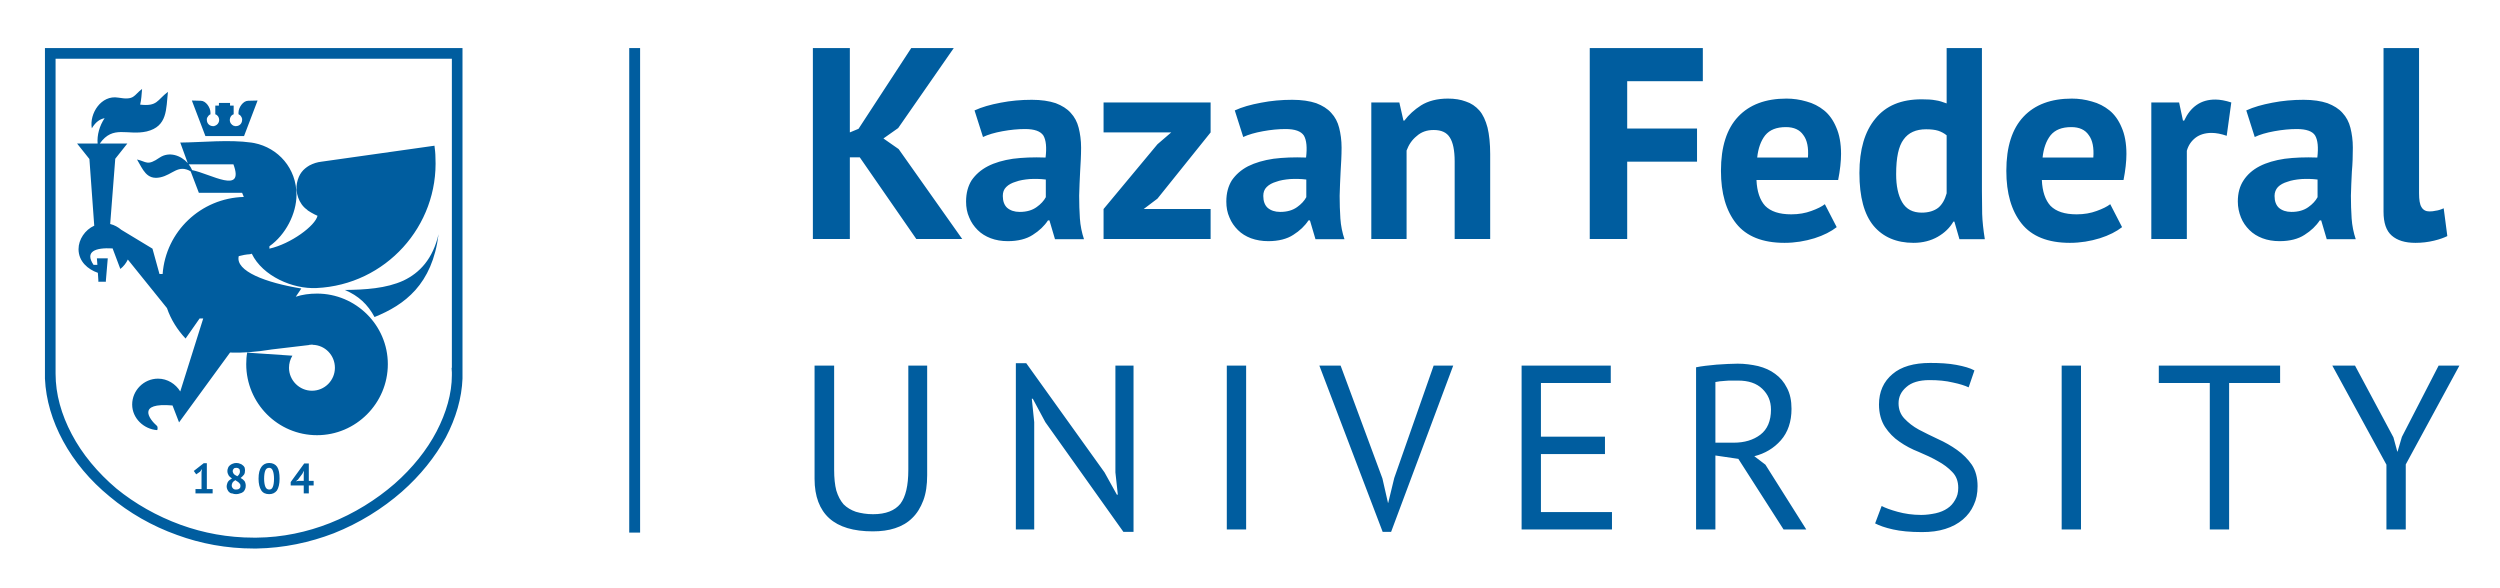 <?xml version="1.0" encoding="UTF-8"?>
<!DOCTYPE svg PUBLIC "-//W3C//DTD SVG 1.1//EN" "http://www.w3.org/Graphics/SVG/1.1/DTD/svg11.dtd">
<svg version="1.2" width="103.46mm" height="24.34mm" viewBox="1283 1323 10346 2434" preserveAspectRatio="xMidYMid" fill-rule="evenodd" stroke-width="28.222" stroke-linejoin="round" xmlns="http://www.w3.org/2000/svg" xmlns:ooo="http://xml.openoffice.org/svg/export" xmlns:xlink="http://www.w3.org/1999/xlink" xmlns:presentation="http://sun.com/xmlns/staroffice/presentation" xmlns:smil="http://www.w3.org/2001/SMIL20/" xmlns:anim="urn:oasis:names:tc:opendocument:xmlns:animation:1.0" xml:space="preserve">
 <defs class="EmbeddedBulletChars">
  <g id="bullet-char-template-57356" transform="scale(0,-0)">
   <path d="M 580,1141 L 1163,571 580,0 -4,571 580,1141 Z"/>
  </g>
  <g id="bullet-char-template-57354" transform="scale(0,-0)">
   <path d="M 8,1128 L 1137,1128 1137,0 8,0 8,1128 Z"/>
  </g>
  <g id="bullet-char-template-10146" transform="scale(0,-0)">
   <path d="M 174,0 L 602,739 174,1481 1456,739 174,0 Z M 1358,739 L 309,1346 659,739 1358,739 Z"/>
  </g>
  <g id="bullet-char-template-10132" transform="scale(0,-0)">
   <path d="M 2015,739 L 1276,0 717,0 1260,543 174,543 174,936 1260,936 717,1481 1274,1481 2015,739 Z"/>
  </g>
  <g id="bullet-char-template-10007" transform="scale(0,-0)">
   <path d="M 0,-2 C -7,14 -16,27 -25,37 L 356,567 C 262,823 215,952 215,954 215,979 228,992 255,992 264,992 276,990 289,987 310,991 331,999 354,1012 L 381,999 492,748 772,1049 836,1024 860,1049 C 881,1039 901,1025 922,1006 886,937 835,863 770,784 769,783 710,716 594,584 L 774,223 C 774,196 753,168 711,139 L 727,119 C 717,90 699,76 672,76 641,76 570,178 457,381 L 164,-76 C 142,-110 111,-127 72,-127 30,-127 9,-110 8,-76 1,-67 -2,-52 -2,-32 -2,-23 -1,-13 0,-2 Z"/>
  </g>
  <g id="bullet-char-template-10004" transform="scale(0,-0)">
   <path d="M 285,-33 C 182,-33 111,30 74,156 52,228 41,333 41,471 41,549 55,616 82,672 116,743 169,778 240,778 293,778 328,747 346,684 L 369,508 C 377,444 397,411 428,410 L 1163,1116 C 1174,1127 1196,1133 1229,1133 1271,1133 1292,1118 1292,1087 L 1292,965 C 1292,929 1282,901 1262,881 L 442,47 C 390,-6 338,-33 285,-33 Z"/>
  </g>
  <g id="bullet-char-template-9679" transform="scale(0,-0)">
   <path d="M 813,0 C 632,0 489,54 383,161 276,268 223,411 223,592 223,773 276,916 383,1023 489,1130 632,1184 813,1184 992,1184 1136,1130 1245,1023 1353,916 1407,772 1407,592 1407,412 1353,268 1245,161 1136,54 992,0 813,0 Z"/>
  </g>
  <g id="bullet-char-template-8226" transform="scale(0,-0)">
   <path d="M 346,457 C 273,457 209,483 155,535 101,586 74,649 74,723 74,796 101,859 155,911 209,963 273,989 346,989 419,989 480,963 531,910 582,859 608,796 608,723 608,648 583,586 532,535 482,483 420,457 346,457 Z"/>
  </g>
  <g id="bullet-char-template-8211" transform="scale(0,-0)">
   <path d="M -4,459 L 1135,459 1135,606 -4,606 -4,459 Z"/>
  </g>
  <g id="bullet-char-template-61548" transform="scale(0,-0)">
   <path d="M 173,740 C 173,903 231,1043 346,1159 462,1274 601,1332 765,1332 928,1332 1067,1274 1183,1159 1299,1043 1357,903 1357,740 1357,577 1299,437 1183,322 1067,206 928,148 765,148 601,148 462,206 346,322 231,437 173,577 173,740 Z"/>
  </g>
 </defs>
 <g class="Page">
  <g class="Graphic">
   <g id="id3">
    <rect class="BoundingBox" stroke="none" fill="none" x="1283" y="1323" width="10346" height="2434"/>
    <defs>
     <clipPath id="clip_path_1" clipPathUnits="userSpaceOnUse">
      <path d="M 1283,1323 L 11628,1323 11628,3756 1283,3756 1283,1323 Z"/>
     </clipPath>
    </defs>
    <g clip-path="url(#clip_path_1)">
     <path fill="rgb(0,93,159)" stroke="none" d="M 4841,1974 L 4800,1974 4800,2312 4647,2312 4647,1522 4800,1522 4800,1871 4836,1856 5054,1522 5230,1522 5000,1853 4939,1896 5002,1940 5265,2312 5075,2312 4841,1974 4841,1974 Z M 4841,1974 L 4841,1974 4841,1974 Z M 3932,1522 L 3932,3527 3887,3527 3887,1522 3932,1522 3932,1522 Z M 3932,1522 L 3932,1522 3932,1522 Z M 1491,1522 L 3175,1522 3195,1522 3197,1522 3197,1524 3197,1544 3197,2868 3197,2874 3197,2874 3197,2874 3197,2876 3197,2876 3197,2880 3197,2880 3197,2888 3197,2890 3197,2890 C 3194,2970 3170,3053 3128,3133 3084,3214 3022,3291 2946,3358 2866,3428 2770,3488 2664,3530 2565,3568 2458,3591 2345,3593 L 2333,3593 2333,3593 C 2221,3593 2114,3573 2016,3537 1912,3500 1817,3445 1737,3378 1656,3312 1590,3233 1544,3148 1499,3065 1473,2978 1469,2890 L 1469,2890 1469,2888 1469,2870 1469,2868 1469,1544 1469,1524 1469,1522 1471,1522 1491,1522 1491,1522 Z M 1491,1522 L 1491,1522 1491,1522 Z M 2092,3347 L 2117,3347 2117,3277 2119,3264 2111,3275 2095,3286 2085,3272 2126,3240 2139,3240 2139,3347 2163,3347 2163,3365 2092,3365 2092,3347 2092,3347 Z M 2092,3347 L 2092,3347 2092,3347 Z M 2221,3336 C 2221,3332 2222,3328 2223,3325 2224,3321 2225,3319 2227,3316 2229,3313 2231,3311 2234,3309 2237,3307 2240,3305 2243,3303 2237,3299 2232,3295 2229,3290 2226,3285 2224,3279 2224,3272 2224,3268 2225,3263 2227,3259 2228,3255 2231,3252 2234,3249 2237,3246 2241,3244 2246,3242 2250,3240 2256,3239 2261,3239 2267,3239 2272,3240 2276,3242 2280,3243 2284,3245 2287,3248 2290,3250 2293,3253 2295,3257 2296,3261 2297,3265 2297,3269 2297,3276 2296,3282 2293,3287 2289,3292 2285,3296 2279,3301 2286,3305 2291,3309 2295,3314 2298,3319 2300,3326 2300,3333 2300,3339 2299,3344 2297,3348 2295,3352 2293,3356 2289,3359 2285,3362 2281,3364 2276,3365 2271,3367 2266,3368 2260,3368 2254,3368 2249,3367 2244,3365 2239,3365 2235,3363 2232,3360 2228,3357 2226,3353 2224,3349 2222,3345 2221,3341 2221,3336 L 2221,3336 Z M 2221,3336 L 2221,3336 2221,3336 Z M 2278,3334 C 2278,3331 2278,3328 2276,3326 2275,3324 2273,3322 2271,3320 2269,3318 2267,3316 2264,3315 2262,3313 2259,3312 2257,3310 2251,3314 2247,3317 2245,3321 2243,3325 2242,3328 2242,3332 2242,3337 2244,3341 2247,3344 2250,3348 2255,3349 2260,3349 2266,3349 2270,3348 2273,3345 2277,3343 2278,3339 2278,3334 L 2278,3334 Z M 2278,3334 L 2278,3334 2278,3334 Z M 2246,3273 C 2246,3275 2247,3278 2248,3280 2249,3282 2250,3284 2252,3286 2254,3287 2256,3289 2258,3290 2261,3291 2263,3293 2265,3294 2273,3288 2276,3281 2276,3274 2276,3269 2275,3265 2272,3263 2269,3260 2265,3259 2261,3259 2256,3259 2252,3260 2250,3263 2247,3266 2246,3269 2246,3273 L 2246,3273 Z M 2246,3273 L 2246,3273 2246,3273 Z M 2353,3304 C 2353,3282 2357,3266 2365,3255 2372,3245 2383,3239 2397,3239 2412,3239 2423,3245 2430,3255 2437,3266 2440,3282 2440,3304 2440,3326 2436,3342 2429,3353 2421,3363 2411,3368 2397,3368 2382,3368 2371,3363 2364,3352 2357,3341 2353,3325 2353,3304 L 2353,3304 Z M 2353,3304 L 2353,3304 2353,3304 Z M 2376,3304 C 2376,3318 2378,3330 2381,3337 2384,3345 2390,3349 2397,3349 2404,3349 2409,3346 2412,3338 2415,3331 2417,3320 2417,3304 2417,3290 2415,3278 2412,3271 2409,3263 2404,3259 2397,3259 2389,3259 2384,3263 2381,3270 2378,3277 2376,3289 2376,3304 L 2376,3304 Z M 2376,3304 L 2376,3304 2376,3304 Z M 2581,3332 L 2561,3332 2561,3365 2540,3365 2540,3332 2486,3332 2486,3318 2542,3241 2561,3241 2561,3313 2581,3313 2581,3332 2581,3332 Z M 2581,3332 L 2581,3332 2581,3332 Z M 2540,3286 L 2541,3271 2541,3271 2534,3284 2516,3308 2507,3315 2518,3313 2540,3313 2540,3286 2540,3286 Z M 2540,3286 L 2540,3286 2540,3286 Z M 2072,2032 C 2020,2002 1998,2046 1946,2057 1889,2069 1874,2023 1850,1983 1890,1992 1892,2011 1944,1975 1983,1949 2032,1966 2060,1998 L 2029,1913 C 2123,1912 2230,1900 2323,1913 L 2335,1915 C 2435,1935 2510,2020 2510,2129 2510,2207 2465,2295 2398,2342 L 2398,2352 C 2487,2332 2588,2257 2597,2216 2584,2211 2553,2193 2554,2191 2519,2167 2504,2117 2512,2080 2520,2042 2538,2023 2563,2008 2580,1999 2596,1994 2614,1992 L 3081,1926 C 3083,1942 3085,1958 3085,1974 3099,2259 2878,2502 2593,2515 2495,2520 2370,2466 2325,2373 2323,2374 2321,2374 2318,2375 2301,2376 2286,2379 2271,2383 2256,2445 2383,2493 2530,2517 L 2507,2551 C 2534,2542 2564,2538 2595,2538 2756,2538 2888,2669 2888,2830 2888,2992 2756,3124 2595,3124 2433,3124 2302,2992 2302,2830 2302,2814 2303,2798 2306,2782 L 2316,2783 2493,2795 C 2484,2810 2479,2827 2479,2845 2479,2897 2522,2940 2574,2940 2627,2940 2669,2897 2669,2845 2669,2793 2628,2751 2577,2750 L 2576,2749 2565,2750 C 2564,2750 2563,2750 2561,2751 L 2409,2769 C 2342,2780 2284,2784 2235,2782 L 2024,3071 1997,3001 C 1848,2988 1900,3057 1933,3086 1936,3089 1936,3101 1933,3103 1878,3099 1830,3054 1830,2997 1830,2939 1878,2890 1937,2890 1976,2890 2010,2912 2029,2943 L 2124,2641 2109,2641 2051,2724 C 2017,2688 1990,2645 1974,2598 L 1812,2397 C 1805,2412 1794,2426 1781,2436 L 1749,2351 C 1677,2347 1633,2364 1670,2419 L 1686,2419 1684,2392 1729,2392 1721,2486 1722,2487 1721,2487 1721,2489 1690,2489 1690,2482 1688,2452 C 1647,2438 1608,2405 1608,2354 1608,2314 1635,2274 1673,2257 L 1653,1981 1602,1917 1687,1917 C 1684,1882 1695,1843 1716,1812 1697,1816 1680,1826 1663,1854 1652,1793 1702,1715 1772,1727 1841,1739 1835,1718 1871,1691 1869,1714 1868,1736 1863,1756 1935,1764 1932,1738 1978,1703 1970,1774 1977,1846 1890,1867 1810,1885 1751,1839 1696,1917 L 1706,1917 1810,1917 1760,1980 1739,2250 C 1756,2254 1772,2263 1785,2274 L 1914,2352 1943,2457 1956,2457 C 1969,2281 2114,2143 2292,2138 L 2285,2121 2106,2121 2072,2032 2072,2032 Z M 2072,2032 L 2072,2032 2072,2032 Z M 2064,2003 C 2070,2011 2075,2019 2078,2027 2154,2042 2296,2130 2249,2003 L 2064,2003 2064,2003 Z M 2064,2003 L 2064,2003 2064,2003 Z M 2189,1749 L 2235,1749 2235,1760 2250,1760 2250,1796 C 2240,1799 2234,1809 2234,1819 2234,1831 2241,1840 2251,1844 L 2252,1844 2252,1844 2252,1844 2252,1844 2252,1844 2253,1844 2253,1844 2253,1844 2253,1844 2253,1844 2253,1844 2253,1844 2254,1844 2254,1844 2254,1844 2254,1844 2254,1844 2254,1845 2254,1845 2255,1845 2255,1845 2255,1845 2255,1845 2255,1845 2255,1845 2256,1845 2256,1845 2256,1845 2256,1845 2256,1845 2256,1845 2256,1845 2256,1845 2256,1845 2257,1845 2257,1845 2257,1845 2257,1845 2257,1845 2258,1845 2258,1845 2258,1845 2258,1845 2258,1845 2259,1845 2259,1845 2259,1845 2259,1845 2259,1845 2259,1845 C 2274,1845 2285,1834 2285,1819 L 2285,1819 2285,1819 2285,1818 2285,1818 C 2285,1817 2285,1817 2285,1817 L 2285,1817 2285,1816 2285,1816 2285,1816 C 2285,1815 2285,1815 2285,1814 L 2285,1814 2285,1814 2285,1814 2284,1813 2284,1812 2284,1812 2284,1812 2284,1812 2284,1811 C 2283,1808 2280,1804 2278,1801 L 2278,1801 2277,1801 2277,1801 2277,1801 2277,1800 2277,1800 2276,1800 2276,1800 2276,1800 2276,1799 2276,1799 2275,1799 2275,1799 2275,1799 2274,1798 2274,1798 2274,1798 2274,1798 2274,1798 2273,1798 2273,1798 2273,1798 C 2273,1797 2273,1797 2272,1797 L 2272,1797 2271,1796 2271,1796 2271,1796 2271,1796 2270,1796 2270,1789 C 2270,1768 2289,1740 2310,1740 L 2349,1739 2293,1886 2133,1886 2077,1739 2114,1740 C 2135,1740 2154,1768 2154,1789 L 2154,1796 C 2149,1798 2144,1803 2142,1808 L 2142,1808 2141,1808 2141,1808 2141,1809 2141,1809 2141,1809 2141,1809 2141,1810 2141,1810 2141,1810 2140,1810 2140,1810 2140,1811 2140,1811 2140,1811 C 2140,1812 2140,1813 2139,1814 L 2139,1814 C 2139,1815 2139,1816 2139,1817 L 2139,1817 2139,1818 2139,1818 2139,1818 2139,1819 2139,1819 2139,1819 C 2139,1834 2150,1845 2165,1845 L 2165,1845 2165,1845 2165,1845 2165,1845 2165,1845 2166,1845 2166,1845 2166,1845 2166,1845 2166,1845 2167,1845 2167,1845 2167,1845 2167,1845 2167,1845 2168,1845 2168,1845 2168,1845 2168,1845 2168,1845 2168,1845 2168,1845 2169,1845 2169,1845 2169,1845 2169,1845 2169,1845 2169,1845 2169,1845 2169,1845 2170,1845 2170,1845 2170,1844 2170,1844 2170,1844 2170,1844 2171,1844 2171,1844 C 2182,1841 2190,1831 2190,1819 2190,1809 2184,1799 2174,1796 L 2174,1760 2189,1760 2189,1749 2189,1749 Z M 2189,1749 L 2189,1749 2189,1749 Z M 2833,2635 C 2957,2585 3072,2501 3098,2292 3074,2395 3020,2452 2953,2484 2881,2517 2794,2522 2710,2523 2767,2547 2805,2583 2833,2635 L 2833,2635 Z M 2833,2635 L 2833,2635 2833,2635 Z M 3153,1566 L 1513,1566 1513,2845 1513,2845 1513,2848 1513,2862 1513,2868 1513,2868 1513,2870 C 1513,2954 1537,3039 1580,3120 1623,3202 1687,3279 1765,3345 1841,3407 1932,3459 2031,3495 2125,3529 2226,3548 2333,3548 L 2333,3548 2345,3548 C 2452,3547 2554,3525 2648,3488 2749,3448 2840,3391 2916,3325 2990,3260 3050,3185 3090,3108 3130,3031 3153,2951 3153,2876 3153,2872 3153,2872 3153,2871 L 3153,2871 3153,2870 3153,2870 3153,2870 3153,2870 3153,2868 3153,2864 3153,2864 3152,2848 3152,2845 3153,2845 3153,1566 3153,1566 Z M 3153,1566 L 3153,1566 3153,1566 Z M 5042,2836 L 5120,2836 5120,3289 C 5120,3330 5115,3365 5104,3394 5093,3423 5078,3448 5058,3467 5039,3486 5015,3500 4987,3509 4960,3518 4929,3522 4895,3522 4815,3522 4755,3504 4715,3468 4675,3432 4654,3377 4654,3305 L 4654,2836 4735,2836 4735,3267 C 4735,3301 4738,3330 4744,3353 4751,3376 4761,3395 4774,3410 4788,3424 4805,3434 4825,3441 4846,3447 4869,3451 4896,3451 4949,3451 4986,3436 5009,3408 5031,3379 5042,3333 5042,3267 L 5042,2836 5042,2836 Z M 5042,2836 L 5042,2836 5042,2836 Z M 5609,3070 L 5557,2973 5553,2973 5563,3070 5563,3514 5487,3514 5487,2826 5530,2826 5854,3278 5905,3370 5909,3370 5899,3278 5899,2836 5974,2836 5974,3524 5932,3524 5609,3070 5609,3070 Z M 5609,3070 L 5609,3070 5609,3070 Z M 6360,2836 L 6440,2836 6440,3514 6360,3514 6360,2836 6360,2836 Z M 6360,2836 L 6360,2836 6360,2836 Z M 7004,3303 L 7027,3404 7028,3404 7053,3301 7216,2836 7297,2836 7040,3524 7005,3524 6743,2836 6831,2836 7004,3303 7004,3303 Z M 7004,3303 L 7004,3303 7004,3303 Z M 7580,2836 L 7949,2836 7949,2908 7660,2908 7660,3130 7925,3130 7925,3202 7660,3202 7660,3442 7954,3442 7954,3514 7580,3514 7580,2836 7580,2836 Z M 7580,2836 L 7580,2836 7580,2836 Z M 8302,2843 C 8326,2838 8355,2835 8387,2832 8419,2830 8448,2828 8474,2828 8504,2828 8532,2832 8559,2838 8586,2845 8609,2855 8629,2870 8650,2885 8666,2904 8678,2928 8691,2952 8697,2981 8697,3015 8697,3068 8682,3112 8653,3145 8624,3178 8587,3200 8543,3211 L 8589,3246 8758,3514 8664,3514 8477,3222 8382,3208 8382,3514 8302,3514 8302,2843 8302,2843 Z M 8302,2843 L 8302,2843 8302,2843 Z M 8476,2898 C 8468,2898 8459,2898 8450,2898 8441,2898 8432,2898 8424,2899 8415,2900 8408,2900 8400,2901 8393,2902 8387,2903 8382,2904 L 8382,3155 8458,3155 C 8502,3155 8539,3144 8568,3122 8597,3100 8612,3065 8612,3018 8612,2983 8600,2955 8576,2932 8552,2909 8519,2898 8476,2898 L 8476,2898 Z M 8476,2898 L 8476,2898 8476,2898 Z M 9387,3342 C 9387,3315 9379,3293 9362,3276 9346,3259 9326,3244 9302,3231 9278,3217 9251,3205 9223,3193 9195,3182 9168,3168 9144,3151 9120,3135 9100,3114 9084,3090 9068,3065 9059,3034 9059,2997 9059,2944 9078,2902 9115,2871 9151,2840 9204,2825 9271,2825 9311,2825 9347,2827 9379,2833 9411,2839 9436,2846 9454,2856 L 9430,2926 C 9415,2919 9394,2912 9365,2906 9336,2899 9304,2896 9268,2896 9225,2896 9193,2906 9172,2925 9150,2944 9140,2966 9140,2992 9140,3017 9148,3038 9164,3055 9180,3072 9200,3088 9224,3101 9249,3114 9275,3127 9303,3140 9332,3153 9358,3168 9382,3185 9406,3202 9427,3223 9443,3246 9459,3270 9467,3300 9467,3335 9467,3365 9462,3390 9451,3413 9441,3436 9426,3456 9406,3473 9386,3490 9362,3503 9333,3512 9305,3521 9273,3525 9237,3525 9188,3525 9148,3521 9117,3514 9085,3507 9060,3498 9043,3489 L 9070,3417 C 9085,3425 9107,3433 9136,3441 9165,3449 9198,3454 9234,3454 9255,3454 9275,3451 9294,3447 9312,3443 9329,3436 9342,3427 9356,3418 9366,3406 9374,3392 9383,3377 9387,3362 9387,3342 L 9387,3342 Z M 9387,3342 L 9387,3342 9387,3342 Z M 9815,2836 L 9895,2836 9895,3514 9815,3514 9815,2836 9815,2836 Z M 9815,2836 L 9815,2836 9815,2836 Z M 10719,2908 L 10508,2908 10508,3514 10428,3514 10428,2908 10217,2908 10217,2836 10719,2836 10719,2908 10719,2908 Z M 10719,2908 L 10719,2908 10719,2908 Z M 11159,3246 L 10935,2836 11029,2836 11188,3133 11204,3192 11205,3192 11223,3131 11375,2836 11461,2836 11239,3245 11239,3514 11159,3514 11159,3246 11159,3246 Z M 11159,3246 L 11159,3246 11159,3246 Z M 5316,1780 C 5346,1766 5382,1756 5424,1748 5465,1740 5508,1736 5553,1736 5592,1736 5625,1741 5652,1750 5678,1760 5699,1773 5714,1790 5730,1807 5741,1828 5747,1852 5753,1876 5757,1903 5757,1934 5757,1967 5755,2000 5753,2033 5751,2068 5750,2101 5749,2133 5749,2166 5750,2196 5752,2227 5754,2257 5760,2286 5769,2313 L 5649,2313 5626,2235 5620,2235 C 5605,2258 5584,2278 5557,2295 5531,2312 5496,2321 5454,2321 5428,2321 5404,2317 5383,2309 5362,2301 5344,2290 5329,2275 5314,2260 5302,2243 5294,2223 5285,2203 5281,2181 5281,2157 5281,2122 5289,2093 5304,2069 5320,2046 5342,2026 5371,2011 5400,1996 5435,1986 5475,1980 5515,1975 5560,1973 5610,1975 5615,1933 5612,1903 5601,1884 5589,1866 5564,1857 5525,1857 5496,1857 5465,1860 5432,1866 5399,1872 5372,1880 5351,1890 L 5316,1780 5316,1780 Z M 5316,1780 L 5316,1780 5316,1780 Z M 5503,2200 C 5532,2200 5555,2193 5573,2180 5590,2168 5603,2154 5611,2139 L 5611,2066 C 5588,2063 5565,2063 5544,2064 5522,2066 5503,2069 5487,2075 5470,2080 5457,2087 5447,2097 5437,2107 5433,2119 5433,2134 5433,2155 5439,2172 5451,2183 5464,2194 5481,2200 5503,2200 L 5503,2200 Z M 5503,2200 L 5503,2200 5503,2200 Z M 5850,2188 L 6073,1920 6130,1871 5850,1871 5850,1747 6293,1747 6293,1871 6073,2145 6016,2188 6293,2188 6293,2312 5850,2312 5850,2188 5850,2188 Z M 5850,2188 L 5850,2188 5850,2188 Z M 6393,1780 C 6423,1766 6459,1756 6502,1748 6543,1740 6586,1736 6631,1736 6670,1736 6703,1741 6730,1750 6756,1760 6777,1773 6792,1790 6808,1807 6819,1828 6825,1852 6831,1876 6835,1903 6835,1934 6835,1967 6833,2000 6831,2033 6829,2068 6828,2101 6827,2133 6827,2166 6828,2196 6830,2227 6832,2257 6838,2286 6847,2313 L 6727,2313 6704,2235 6698,2235 C 6683,2258 6662,2278 6635,2295 6609,2312 6574,2321 6532,2321 6506,2321 6482,2317 6460,2309 6439,2301 6421,2290 6406,2275 6391,2260 6379,2243 6371,2223 6362,2203 6358,2181 6358,2157 6358,2122 6366,2093 6381,2069 6397,2046 6419,2026 6448,2011 6478,1996 6513,1986 6553,1980 6593,1975 6638,1973 6688,1975 6693,1933 6690,1903 6679,1884 6667,1866 6642,1857 6603,1857 6574,1857 6543,1860 6510,1866 6477,1872 6449,1880 6428,1890 L 6393,1780 6393,1780 Z M 6393,1780 L 6393,1780 6393,1780 Z M 6581,2200 C 6610,2200 6633,2193 6651,2180 6668,2168 6681,2154 6689,2139 L 6689,2066 C 6666,2063 6643,2063 6622,2064 6600,2066 6581,2069 6565,2075 6548,2080 6535,2087 6525,2097 6515,2107 6511,2119 6511,2134 6511,2155 6517,2172 6529,2183 6542,2194 6559,2200 6581,2200 L 6581,2200 Z M 6581,2200 L 6581,2200 6581,2200 Z M 7303,2312 L 7303,1991 C 7303,1945 7296,1912 7283,1892 7270,1871 7248,1861 7216,1861 7188,1861 7165,1869 7146,1886 7126,1902 7113,1922 7104,1946 L 7104,2312 6958,2312 6958,1747 7074,1747 7091,1822 7095,1822 C 7113,1798 7136,1777 7164,1759 7193,1741 7230,1731 7275,1731 7303,1731 7328,1735 7349,1743 7371,1750 7390,1763 7405,1780 7420,1797 7431,1821 7439,1851 7446,1880 7450,1917 7450,1961 L 7450,2312 7303,2312 7303,2312 Z M 7303,2312 L 7303,2312 7303,2312 Z M 7862,1522 L 8330,1522 8330,1659 8017,1659 8017,1855 8306,1855 8306,1992 8017,1992 8017,2312 7862,2312 7862,1522 7862,1522 Z M 7862,1522 L 7862,1522 7862,1522 Z M 8884,2263 C 8861,2281 8830,2297 8792,2309 8753,2321 8712,2328 8668,2328 8577,2328 8510,2301 8468,2248 8426,2195 8405,2123 8405,2030 8405,1930 8429,1856 8476,1806 8523,1756 8590,1731 8676,1731 8704,1731 8732,1735 8759,1743 8786,1750 8811,1763 8832,1780 8853,1797 8870,1821 8882,1850 8895,1879 8902,1916 8902,1960 8902,1975 8901,1992 8899,2010 8897,2028 8894,2048 8890,2068 L 8552,2068 C 8554,2115 8566,2151 8588,2175 8611,2198 8646,2210 8696,2210 8727,2210 8755,2205 8779,2196 8804,2187 8822,2178 8835,2168 L 8884,2263 8884,2263 Z M 8884,2263 L 8884,2263 8884,2263 Z M 8674,1849 C 8635,1849 8607,1860 8588,1883 8570,1906 8559,1937 8555,1975 L 8765,1975 C 8768,1935 8762,1903 8746,1882 8731,1860 8707,1849 8674,1849 L 8674,1849 Z M 8674,1849 L 8674,1849 8674,1849 Z M 9485,2114 C 9485,2146 9486,2177 9486,2208 9487,2240 9491,2275 9497,2313 L 9392,2313 9371,2240 9367,2240 C 9352,2266 9330,2287 9302,2303 9274,2319 9240,2328 9202,2328 9131,2328 9076,2304 9037,2258 8998,2211 8978,2139 8978,2039 8978,1942 9000,1867 9044,1814 9088,1760 9151,1734 9236,1734 9259,1734 9278,1735 9293,1738 9308,1740 9323,1745 9339,1751 L 9339,1522 9485,1522 9485,2114 9485,2114 Z M 9485,2114 L 9485,2114 9485,2114 Z M 9236,2203 C 9264,2203 9287,2196 9304,2183 9320,2170 9332,2149 9339,2123 L 9339,1883 C 9328,1874 9316,1868 9304,1864 9291,1860 9274,1858 9254,1858 9212,1858 9181,1872 9161,1900 9140,1928 9130,1975 9130,2044 9130,2092 9138,2131 9155,2160 9172,2189 9199,2203 9236,2203 L 9236,2203 Z M 9236,2203 L 9236,2203 9236,2203 Z M 10065,2263 C 10042,2281 10011,2297 9973,2309 9934,2321 9893,2328 9849,2328 9758,2328 9691,2301 9649,2248 9607,2195 9586,2123 9586,2030 9586,1930 9610,1856 9657,1806 9704,1756 9771,1731 9857,1731 9885,1731 9913,1735 9940,1743 9967,1750 9992,1763 10013,1780 10034,1797 10051,1821 10063,1850 10076,1879 10083,1916 10083,1960 10083,1975 10082,1992 10080,2010 10078,2028 10075,2048 10071,2068 L 9733,2068 C 9735,2115 9747,2151 9769,2175 9792,2198 9827,2210 9877,2210 9908,2210 9936,2205 9960,2196 9985,2187 10003,2178 10016,2168 L 10065,2263 10065,2263 Z M 10065,2263 L 10065,2263 10065,2263 Z M 9855,1849 C 9816,1849 9788,1860 9769,1883 9751,1906 9740,1937 9736,1975 L 9946,1975 C 9949,1935 9943,1903 9927,1882 9912,1860 9888,1849 9855,1849 L 9855,1849 Z M 9855,1849 L 9855,1849 9855,1849 Z M 10498,1885 C 10475,1877 10454,1873 10435,1873 10409,1873 10386,1880 10369,1893 10351,1907 10339,1925 10333,1947 L 10333,2312 10186,2312 10186,1747 10301,1747 10317,1822 10322,1822 C 10335,1794 10352,1772 10374,1757 10396,1742 10421,1735 10451,1735 10470,1735 10492,1739 10517,1747 L 10498,1885 10498,1885 Z M 10498,1885 L 10498,1885 10498,1885 Z M 10579,1780 C 10609,1766 10645,1756 10687,1748 10728,1740 10771,1736 10816,1736 10856,1736 10888,1741 10915,1750 10941,1760 10962,1773 10977,1790 10993,1807 11004,1828 11010,1852 11016,1876 11020,1903 11020,1934 11020,1967 11019,2000 11016,2033 11014,2068 11013,2101 11012,2133 11012,2166 11013,2196 11015,2227 11017,2257 11023,2286 11032,2313 L 10912,2313 10889,2235 10883,2235 C 10868,2258 10847,2278 10820,2295 10794,2312 10759,2321 10717,2321 10691,2321 10667,2317 10646,2309 10625,2301 10607,2290 10592,2275 10577,2260 10565,2243 10557,2223 10549,2203 10544,2181 10544,2157 10544,2122 10552,2093 10568,2069 10583,2046 10605,2026 10634,2011 10663,1996 10698,1986 10738,1980 10778,1975 10823,1973 10873,1975 10878,1933 10875,1903 10864,1884 10853,1866 10827,1857 10788,1857 10759,1857 10728,1860 10695,1866 10662,1872 10635,1880 10614,1890 L 10579,1780 10579,1780 Z M 10579,1780 L 10579,1780 10579,1780 Z M 10766,2200 C 10795,2200 10818,2193 10836,2180 10853,2168 10866,2154 10874,2139 L 10874,2066 C 10851,2063 10828,2063 10807,2064 10785,2066 10766,2069 10750,2075 10733,2080 10720,2087 10710,2097 10701,2107 10696,2119 10696,2134 10696,2155 10702,2172 10714,2183 10727,2194 10744,2200 10766,2200 L 10766,2200 Z M 10766,2200 L 10766,2200 10766,2200 Z M 11294,2123 C 11294,2149 11297,2169 11304,2180 11311,2192 11322,2198 11337,2198 11346,2198 11355,2197 11363,2195 11372,2194 11383,2191 11396,2185 L 11411,2300 C 11399,2306 11381,2313 11356,2319 11331,2325 11306,2328 11279,2328 11236,2328 11204,2318 11181,2298 11158,2278 11147,2245 11147,2199 L 11147,1522 11294,1522 11294,2123 11294,2123 Z"/>
    </g>
   </g>
  </g>
 </g>
</svg>